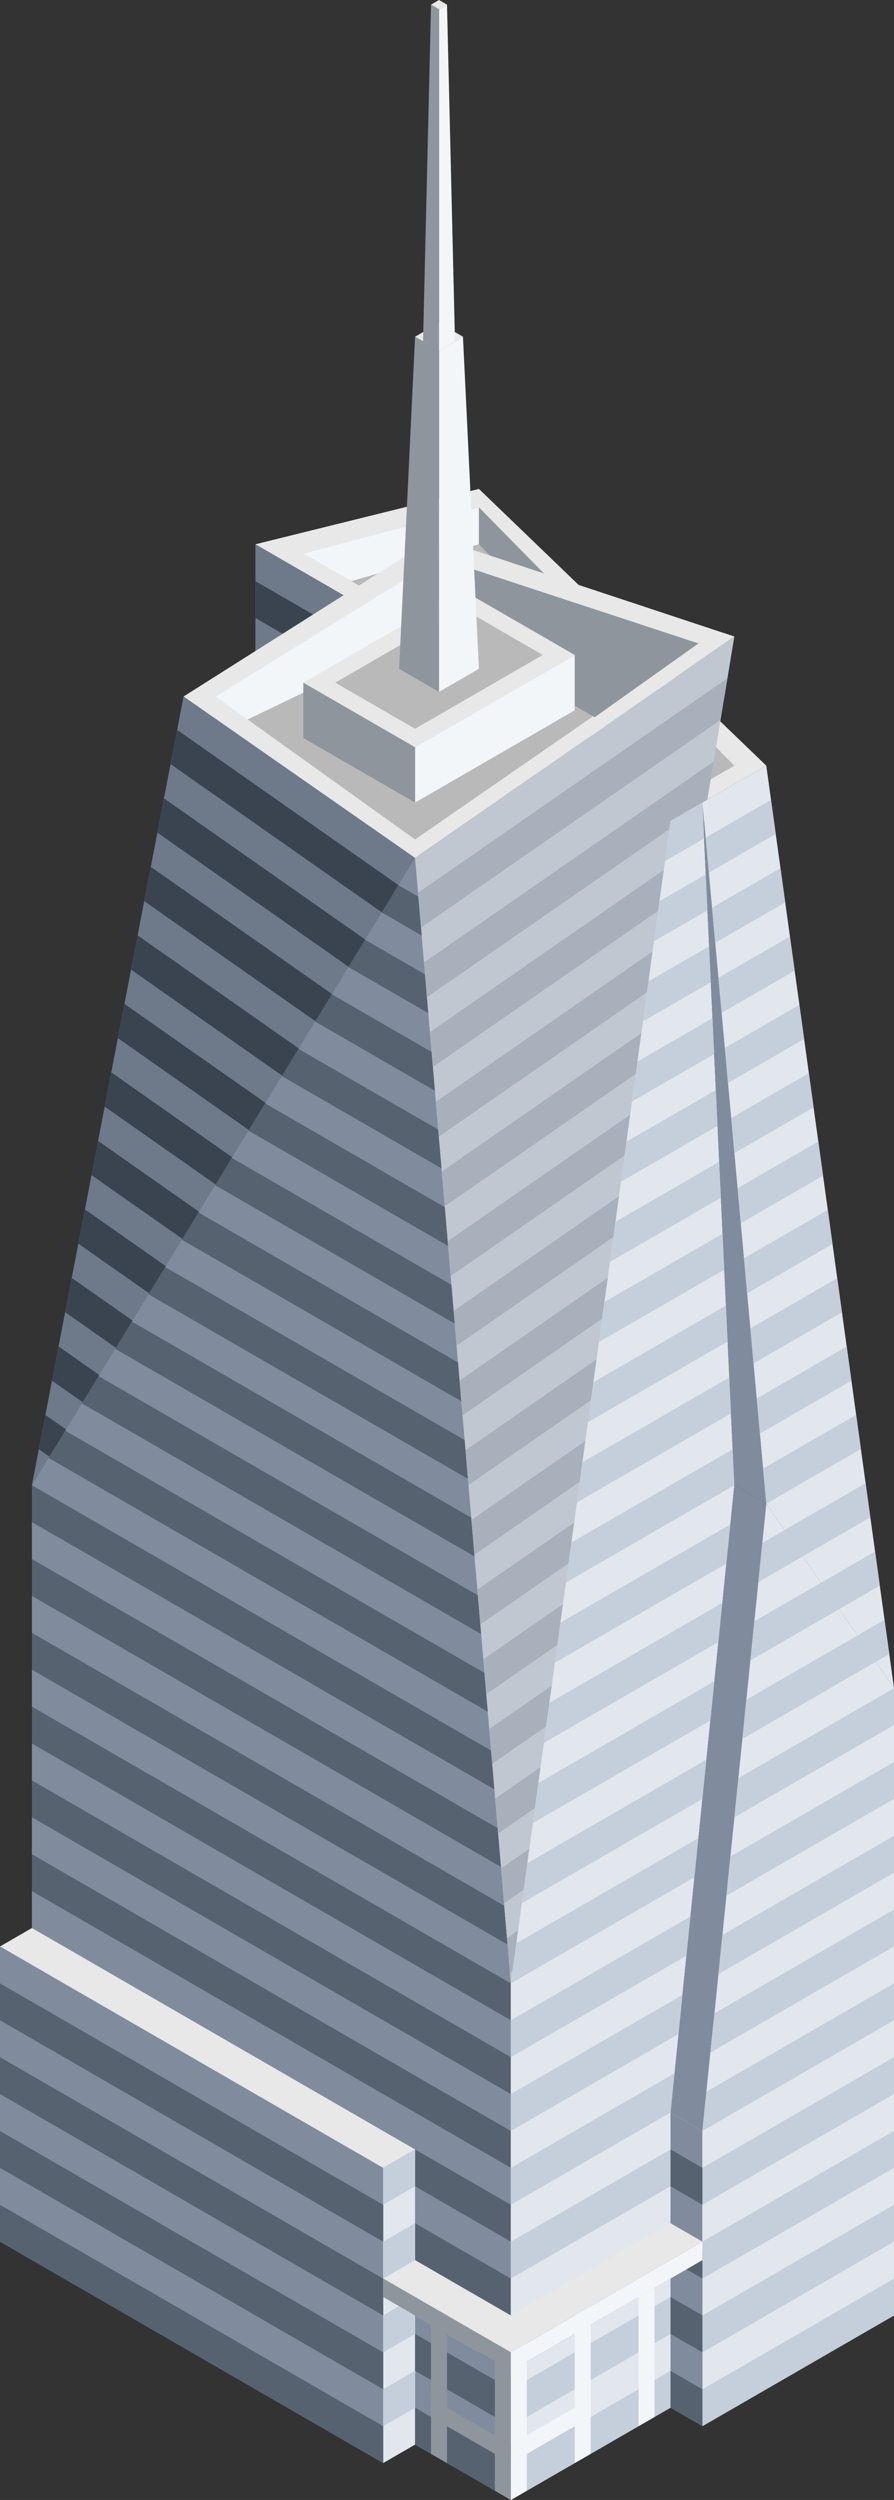 <svg id="Layer_1" data-name="Layer 1" xmlns="http://www.w3.org/2000/svg" xmlns:xlink="http://www.w3.org/1999/xlink" viewBox="0 0 280 782.31">
  <rect x="0" y="0" width="280" height="782.31" fill="#333333" stroke="none"/>
  <defs>
    <style>
      .cls-1 {
        fill: none;
      }

      .cls-2 {
        fill: #808c9d;
      }

      .cls-3 {
        fill: #e2e7ee;
      }

      .cls-4 {
        fill: #6e7a8a;
      }

      .cls-5 {
        fill: #3a4451;
      }

      .cls-6 {
        fill: #e8e8e8;
      }

      .cls-7 {
        fill: #576271;
      }

      .cls-8 {
        fill: #b9b9b9;
      }

      .cls-9 {
        fill: #f3f6f9;
      }

      .cls-10 {
        fill: #8e959d;
      }

      .cls-11 {
        fill: #c0c7d0;
      }

      .cls-12 {
        clip-path: url(#clip-path);
      }

      .cls-13 {
        fill: #a8b0bb;
      }

      .cls-14 {
        clip-path: url(#clip-path-2);
      }

      .cls-15 {
        fill: #c5cedb;
      }

      .cls-16 {
        clip-path: url(#clip-path-3);
      }

      .cls-17 {
        clip-path: url(#clip-path-4);
      }
    </style>
    <clipPath id="clip-path">
      <polygon class="cls-1" points="130 268.468 230 199.186 160 620.652 130 268.468"/>
    </clipPath>
    <clipPath id="clip-path-2">
      <polygon class="cls-1" points="210 256.921 220 251.147 230 464.767 210 661.066 210 695.707 160 724.574 160 620.652 210 256.921"/>
    </clipPath>
    <clipPath id="clip-path-3">
      <polygon class="cls-1" points="240 470.54 220 666.84 220 701.481 280 666.84 280 528.275 240 239.6 220 251.147 240 470.54"/>
    </clipPath>
    <clipPath id="clip-path-4">
      <polygon class="cls-1" points="10 464.767 130 268.468 57.5 217.95 10 464.767"/>
    </clipPath>
  </defs>
  <title>Artboard 16</title>
  <g id="Group">
    <path id="Path" class="cls-2" d="M220,759.216l-30-17.32v-23.094l30-17.32Z"/>
    <path id="Path-2" data-name="Path" class="cls-3" d="M120,770.763l30-17.32V730.348l-30-17.32Z"/>
    <path id="Path-3" data-name="Path" class="cls-4" d="M80,170.318v57.735l140,23.094Z"/>
    <path id="Path-4" data-name="Path" class="cls-5" d="M80,181.865l20,11.547-10,5.774-10-5.774Z"/>
    <path id="Path-5" data-name="Path" class="cls-6" d="M220,251.147,80,170.318l70-17.32L240,239.6Z"/>
    <path id="Path-6" data-name="Path" class="cls-6" d="M280,666.84l-160-92.376L0,643.745l160,92.376Z"/>
    <path id="Path-7" data-name="Path" class="cls-2" d="M210,695.707l10,5.774V666.84l-10-5.774Z"/>
    <path id="Path-8" data-name="Path" class="cls-7" d="M160,724.574V620.652L130,268.468,57.5,217.95,10,464.767V637.972Z"/>
    <g id="Group-2" data-name="Group">
      <path id="Path-9" data-name="Path" class="cls-2" d="M10,614.878l150,86.603v11.547L10,626.425Z"/>
      <path id="Path-10" data-name="Path" class="cls-2" d="M120,262.694l15,8.66v11.547l-15-8.66Z"/>
      <path id="Path-11" data-name="Path" class="cls-2" d="M40,401.259l110,63.508v11.547L40,412.805Z"/>
      <path id="Path-12" data-name="Path" class="cls-2" d="M80,331.976l65,37.528v11.547L80,343.523Z"/>
      <path id="Path-13" data-name="Path" class="cls-2" d="M10,476.314l150,86.603v11.547L10,487.861Z"/>
      <path id="Path-14" data-name="Path" class="cls-2" d="M10,568.69l150,86.603V666.84L10,580.237Z"/>
      <path id="Path-15" data-name="Path" class="cls-2" d="M100,297.335l40,23.094v11.547l-40-23.094Z"/>
      <path id="Path-16" data-name="Path" class="cls-2" d="M20,435.899l135,77.942v11.547L20,447.446Z"/>
      <path id="Path-17" data-name="Path" class="cls-2" d="M60,366.617l85,49.075v11.547L60,378.164Z"/>
      <path id="Path-18" data-name="Path" class="cls-2" d="M10,522.502l150,86.603v11.547L10,534.049Z"/>
      <path id="Path-19" data-name="Path" class="cls-2" d="M110,280.015l25,14.434v11.547l-25-14.434Z"/>
      <path id="Path-20" data-name="Path" class="cls-2" d="M30,418.579l120,69.282v11.547L30,430.126Z"/>
      <path id="Path-21" data-name="Path" class="cls-2" d="M70,349.297l75,43.301v11.547L70,360.844Z"/>
      <path id="Path-22" data-name="Path" class="cls-2" d="M10,499.408l150,86.603v11.547L10,510.955Z"/>
      <path id="Path-23" data-name="Path" class="cls-2" d="M10,591.784l150,86.603v11.547L10,603.331Z"/>
      <path id="Path-24" data-name="Path" class="cls-2" d="M90,314.656l50,28.867V355.07L90,326.203Z"/>
      <path id="Path-25" data-name="Path" class="cls-2" d="M15,456.107l140,80.829v11.547L10,464.767Z"/>
      <path id="Path-26" data-name="Path" class="cls-2" d="M50,383.938l100,57.735V453.22L50,395.485Z"/>
      <path id="Path-27" data-name="Path" class="cls-2" d="M10,545.596l150,86.603v11.547L10,557.143Z"/>
    </g>
    <path id="Path-28" data-name="Path" class="cls-4" d="M10,464.767l120-196.299L57.5,217.95Z"/>
    <path id="Path-29" data-name="Path" class="cls-8" d="M95,173.205l55-14.434L230,239.6l-10,5.774Z"/>
    <path id="Path-30" data-name="Path" class="cls-9" d="M95,173.205l55-14.434v11.547l-40,11.547Z"/>
    <path id="Path-31" data-name="Path" class="cls-10" d="M150,158.771l65,66.395v11.547l-65-66.395Z"/>
    <path id="Path-32" data-name="Path" class="cls-11" d="M130,268.468l100-69.282L160,620.652Z"/>
    <g class="cls-12">
      <g id="Group-3" data-name="Group">
        <path id="Path-33" data-name="Path" class="cls-13" d="M130,637.972,230,568.69V557.143L130,626.425Z"/>
        <path id="Path-34" data-name="Path" class="cls-13" d="M130,614.878l100-69.282V534.049L130,603.331Z"/>
        <path id="Path-35" data-name="Path" class="cls-13" d="M130,291.562,230,222.28v-11.547L130,280.015Z"/>
        <path id="Path-36" data-name="Path" class="cls-13" d="M130,383.938l100-69.282v-11.547l-100,69.282Z"/>
        <path id="Path-37" data-name="Path" class="cls-13" d="M130,337.75l100-69.282V256.921L130,326.203Z"/>
        <path id="Path-38" data-name="Path" class="cls-13" d="M130,430.126l100-69.282v-11.547l-100,69.282Z"/>
        <path id="Path-39" data-name="Path" class="cls-13" d="M130,499.408l100-69.282V418.579L130,487.861Z"/>
        <path id="Path-40" data-name="Path" class="cls-13" d="M130,568.69l100-69.282V487.861L130,557.143Z"/>
        <path id="Path-41" data-name="Path" class="cls-13" d="M130,314.656l100-69.282V233.827L130,303.109Z"/>
        <path id="Path-42" data-name="Path" class="cls-13" d="M130,407.032,230,337.75v-11.547l-100,69.282Z"/>
        <path id="Path-43" data-name="Path" class="cls-13" d="M130,476.314l100-69.282v-11.547L130,464.767Z"/>
        <path id="Path-44" data-name="Path" class="cls-13" d="M130,545.596l100-69.282V464.767L130,534.049Z"/>
        <path id="Path-45" data-name="Path" class="cls-13" d="M130,360.844l100-69.282v-11.547l-100,69.282Z"/>
        <path id="Path-46" data-name="Path" class="cls-13" d="M130,453.22l100-69.282v-11.547l-100,69.282Z"/>
        <path id="Path-47" data-name="Path" class="cls-13" d="M130,522.502,230,453.22V441.673L130,510.955Z"/>
        <path id="Path-48" data-name="Path" class="cls-13" d="M130,591.784l100-69.282V510.955L130,580.237Z"/>
      </g>
    </g>
    <path id="Path-49" data-name="Path" class="cls-6" d="M130,268.468l100-69.282-93.75-31.032L57.5,217.95Z"/>
    <path id="Path-50" data-name="Path" class="cls-3" d="M210,256.921l10-5.774,10,213.62L210,661.066v34.641l-50,28.867V620.652Z"/>
    <path id="Path-51" data-name="Path" class="cls-2" d="M220,666.84,240,470.54l-10-5.774L210,661.066Z"/>
    <path id="Path-52" data-name="Path" class="cls-3" d="M220,701.481l60-34.641V528.275L240,470.54,220,666.84Z"/>
    <path id="Path-53" data-name="Path" class="cls-2" d="M240,470.54,220,251.147l10,213.62Z"/>
    <path id="Path-54" data-name="Path" class="cls-3" d="M220,701.481l60-34.641v57.735l-60,34.641Z"/>
    <path id="Path-55" data-name="Path" class="cls-3" d="M160,782.31l50-28.867V713.028l-50,28.867Z"/>
    <path id="Path-56" data-name="Path" class="cls-2" d="M130,764.989,160,782.31V741.895l-30-17.32Z"/>
    <path id="Path-57" data-name="Path" class="cls-3" d="M240,470.54l40,57.735L240,239.6l-20,11.547Z"/>
    <path id="Path-58" data-name="Path" class="cls-8" d="M67.5,217.95l70-43.301,81.25,26.703L130,262.694Z"/>
    <path id="Path-59" data-name="Path" class="cls-9" d="M67.5,217.95l10,7.217,60-28.867V174.648Z"/>
    <path id="Path-60" data-name="Path" class="cls-10" d="M137.5,174.648v21.651l48.75,28.146,32.5-23.094Z"/>
    <path id="Path-61" data-name="Path" class="cls-2" d="M0,643.745v57.735l120,69.282v-57.735Z"/>
    <path id="Path-62" data-name="Path" class="cls-3" d="M130,707.254l-10,5.774v-34.641l10-5.773Z"/>
    <path id="Path-63" data-name="Path" class="cls-2" d="M120,713.028v-34.641L0,609.105v34.641Z"/>
    <path id="Path-64" data-name="Path" class="cls-6" d="M0,609.105l10-5.774,120,69.282-10,5.774Z"/>
    <g class="cls-14">
      <g>
        <path id="Path-65" data-name="Path" class="cls-15" d="M225,663.953V675.5l-65,37.528v-11.547Z"/>
        <path id="Path-66" data-name="Path" class="cls-15" d="M235,565.803V577.35l-75,43.301v-11.547Z"/>
        <path id="Path-67" data-name="Path" class="cls-15" d="M245,467.654v11.547L170,522.502V510.955Z"/>
        <path id="Path-68" data-name="Path" class="cls-15" d="M235,381.051v11.547l-50,28.867v-11.547Z"/>
        <path id="Path-69" data-name="Path" class="cls-15" d="M230,614.878v11.547L160,666.84v-11.547Z"/>
        <path id="Path-70" data-name="Path" class="cls-15" d="M240,516.729v11.547l-75,43.301V560.03Z"/>
        <path id="Path-71" data-name="Path" class="cls-15" d="M240,424.352v11.547l-65,37.528V461.88Z"/>
        <path id="Path-72" data-name="Path" class="cls-15" d="M235,334.863V346.41l-45,25.981v-11.547Z"/>
        <path id="Path-73" data-name="Path" class="cls-15" d="M225,271.355v11.547l-25,14.434v-11.547Z"/>
        <path id="Path-74" data-name="Path" class="cls-15" d="M230,637.972v11.547l-70,40.415v-11.547Z"/>
        <path id="Path-75" data-name="Path" class="cls-15" d="M235,542.709v11.547l-75,43.301v-11.547Z"/>
        <path id="Path-76" data-name="Path" class="cls-15" d="M245,444.56v11.547l-70,40.414v-11.547Z"/>
        <path id="Path-77" data-name="Path" class="cls-15" d="M235,357.957v11.547l-50,28.868v-11.547Z"/>
        <path id="Path-78" data-name="Path" class="cls-15" d="M230,291.562v11.547l-35,20.207v-11.547Z"/>
        <path id="Path-79" data-name="Path" class="cls-15" d="M235,588.897v11.547l-75,43.301v-11.547Z"/>
        <path id="Path-80" data-name="Path" class="cls-15" d="M240,493.635v11.547l-75,43.301v-11.547Z"/>
        <path id="Path-81" data-name="Path" class="cls-15" d="M240,401.258v11.547l-60,34.641v-11.547Z"/>
        <path id="Path-82" data-name="Path" class="cls-15" d="M230,314.656v11.547l-40,23.094V337.75Z"/>
        <path id="Path-83" data-name="Path" class="cls-15" d="M225,248.261v11.547l-25,14.434v-11.547Z"/>
      </g>
    </g>
    <g class="cls-16">
      <g>
        <path id="Path-84" data-name="Path" class="cls-15" d="M280,643.745v11.547l-60,34.641V678.387Z"/>
        <path id="Path-85" data-name="Path" class="cls-15" d="M280,574.463v11.547l-60,34.641v-11.547Z"/>
        <path id="Path-86" data-name="Path" class="cls-15" d="M280,505.182v11.547L220,551.37v-11.547Z"/>
        <path id="Path-87" data-name="Path" class="cls-15" d="M270,441.673V453.22l-35,20.207V461.88Z"/>
        <path id="Path-88" data-name="Path" class="cls-15" d="M265,375.278v11.547l-35,20.207v-11.547Z"/>
        <path id="Path-89" data-name="Path" class="cls-15" d="M255,311.769v11.547l-30,17.321V329.09Z"/>
        <path id="Path-90" data-name="Path" class="cls-15" d="M280,620.652v11.547L220,666.84v-11.547Z"/>
        <path id="Path-91" data-name="Path" class="cls-15" d="M280,551.37v11.547l-60,34.641v-11.547Z"/>
        <path id="Path-92" data-name="Path" class="cls-15" d="M280,482.087v11.547l-60,34.641v-11.547Z"/>
        <path id="Path-93" data-name="Path" class="cls-15" d="M270,418.579v11.547l-35,20.207v-11.547Z"/>
        <path id="Path-94" data-name="Path" class="cls-15" d="M260,355.07v11.547l-30,17.32v-11.547Z"/>
        <path id="Path-95" data-name="Path" class="cls-15" d="M250,291.562v11.547l-25,14.434v-11.547Z"/>
        <path id="Path-96" data-name="Path" class="cls-15" d="M245,248.261v11.547l-25,14.434v-11.547Z"/>
        <path id="Path-97" data-name="Path" class="cls-15" d="M280,597.558v11.547l-60,34.641v-11.547Z"/>
        <path id="Path-98" data-name="Path" class="cls-15" d="M280,528.275v11.547l-60,34.641v-11.547Z"/>
        <path id="Path-99" data-name="Path" class="cls-15" d="M275,461.88v11.547l-40,23.094v-11.547Z"/>
        <path id="Path-100" data-name="Path" class="cls-15" d="M265,398.372v11.547l-35,20.207v-11.547Z"/>
        <path id="Path-101" data-name="Path" class="cls-15" d="M260,331.976v11.547l-35,20.207v-11.547Z"/>
        <path id="Path-102" data-name="Path" class="cls-15" d="M250,268.468v11.547l-30,17.32v-11.547Z"/>
      </g>
    </g>
    <g class="cls-17">
      <g id="Group-4" data-name="Group">
        <path id="Path-103" data-name="Path" class="cls-5" d="M-45,401.258l-5,8.66,70,49.075,5-8.66Z"/>
        <path id="Path-104" data-name="Path" class="cls-5" d="M55,228.053l-5,8.66,70,49.075,5-8.66Z"/>
        <path id="Path-105" data-name="Path" class="cls-5" d="M15,297.335l-5,8.66L80,355.07l5-8.66Z"/>
        <path id="Path-106" data-name="Path" class="cls-5" d="M35,262.694l-5,8.66,70,49.075,5-8.66Z"/>
        <path id="Path-107" data-name="Path" class="cls-5" d="M-5,331.976l-5,8.66,70,49.075,5-8.66Z"/>
        <path id="Path-108" data-name="Path" class="cls-5" d="M-25,366.617l-5,8.66,70,49.075,5-8.66Z"/>
        <path id="Path-109" data-name="Path" class="cls-5" d="M45,245.374l-5,8.66,70,49.075,5-8.66Z"/>
        <path id="Path-110" data-name="Path" class="cls-5" d="M5,314.656l-5,8.66,70,49.075,5-8.66Z"/>
        <path id="Path-111" data-name="Path" class="cls-5" d="M25,280.015l-5,8.66L90,337.75l5-8.66Z"/>
        <path id="Path-112" data-name="Path" class="cls-5" d="M-15,349.297l-5,8.66,70,49.075,5-8.66Z"/>
        <path id="Path-113" data-name="Path" class="cls-5" d="M-35,383.938l-5,8.66,70,49.075,5-8.66Z"/>
      </g>
    </g>
    <path id="Path-114" data-name="Path" class="cls-15" d="M280,666.84v11.547l-60,34.641v-11.547Z"/>
    <path id="Path-115" data-name="Path" class="cls-15" d="M280,689.934v11.547l-60,34.641v-11.547Z"/>
    <path id="Path-116" data-name="Path" class="cls-15" d="M210,718.801v11.547l-50,28.867v-11.547Z"/>
    <path id="Path-117" data-name="Path" class="cls-7" d="M130,730.348v11.547l30,17.32v-11.547Z"/>
    <path id="Path-118" data-name="Path" class="cls-7" d="M0,666.84v11.547l120,69.282v-11.547Z"/>
    <path id="Path-119" data-name="Path" class="cls-7" d="M0,620.652v11.547l120,69.282v-11.547Z"/>
    <path id="Path-120" data-name="Path" class="cls-15" d="M280,713.028v11.547l-60,34.641v-11.547Z"/>
    <path id="Path-121" data-name="Path" class="cls-15" d="M210,741.895v11.547L160,782.31v-11.547Z"/>
    <path id="Path-122" data-name="Path" class="cls-7" d="M130,753.442v11.547L160,782.31v-11.547Z"/>
    <path id="Path-123" data-name="Path" class="cls-10" d="M155,779.423l5,2.887V736.121l-5-2.887Z"/>
    <path id="Path-124" data-name="Path" class="cls-10" d="M135,767.876l5,2.887v-46.188l-5-2.887Z"/>
    <path id="Path-125" data-name="Path" class="cls-9" d="M165,779.423l-5,2.887V736.121l5-2.887Z"/>
    <path id="Path-126" data-name="Path" class="cls-9" d="M185,767.876l-5,2.887v-46.188l5-2.887Z"/>
    <path id="Path-127" data-name="Path" class="cls-9" d="M205,756.329l-5,2.887V718.801l5-2.887Z"/>
    <path id="Path-128" data-name="Path" class="cls-7" d="M0,689.933v11.547l120,69.282v-11.547Z"/>
    <path id="Path-129" data-name="Path" class="cls-7" d="M0,643.745v11.547l120,69.282v-11.547Z"/>
    <path id="Path-130" data-name="Path" class="cls-9" d="M130,251.147V233.827l50-28.867v17.32Z"/>
    <path id="Path-131" data-name="Path" class="cls-10" d="M95,213.62V230.94l35,20.207V233.827Z"/>
    <path id="Path-132" data-name="Path" class="cls-6" d="M180,204.959l-35-20.207L95,213.62l35,20.207Z"/>
    <path id="Path-133" data-name="Path" class="cls-8" d="M105,213.62l40-23.094,25,14.434-40,23.094Z"/>
    <path id="Path-134" data-name="Path" class="cls-9" d="M137.5,109.697v106.81L150,209.29l-5-103.923Z"/>
    <path id="Path-135" data-name="Path" class="cls-10" d="M125,209.29l5-103.923,7.5,4.33v106.81Z"/>
    <path id="Path-136" data-name="Path" class="cls-6" d="M130,105.366l7.5-4.33,7.5,4.33-7.5,4.33Z"/>
    <path id="Path-137" data-name="Path" class="cls-9" d="M137.5,2.887v106.81l5-2.887L140,1.443Z"/>
    <path id="Path-138" data-name="Path" class="cls-10" d="M132.5,106.81,135,1.443l2.5,1.443v106.81Z"/>
    <path id="Path-139" data-name="Path" class="cls-6" d="M135,1.443,137.5,0,140,1.443l-2.5,1.443Z"/>
    <path id="Path-140" data-name="Path" class="cls-7" d="M220,704.367v8.66l-7.5-4.33Z"/>
    <path id="Path-141" data-name="Path" class="cls-15" d="M120,678.387v11.547l10-5.774v-11.547Z"/>
    <path id="Path-142" data-name="Path" class="cls-15" d="M120,701.481v11.547l10-5.774v-11.547Z"/>
    <path id="Path-143" data-name="Path" class="cls-15" d="M120,724.575v11.547l10-5.774v-11.547Z"/>
    <path id="Path-144" data-name="Path" class="cls-7" d="M220,724.575v11.547l-10-5.774v-11.547Z"/>
    <path id="Path-145" data-name="Path" class="cls-15" d="M120,747.669v11.547l10-5.774v-11.547Z"/>
    <path id="Path-146" data-name="Path" class="cls-7" d="M220,747.669v11.547l-10-5.774v-11.547Z"/>
    <path id="Path-147" data-name="Path" class="cls-10" d="M160,736.121v5.774l-40-23.094v-5.774Z"/>
    <path id="Path-148" data-name="Path" class="cls-9" d="M220,701.481v5.774l-60,34.641v-5.774Z"/>
    <path id="Path-149" data-name="Path" class="cls-9" d="M160,764.989l25-14.434v5.774l-25,14.434Z"/>
    <path id="Path-150" data-name="Path" class="cls-10" d="M160,764.989l-25-14.434v5.774l25,14.434Z"/>
    <path id="Path-151" data-name="Path" class="cls-7" d="M210,672.613l10,5.774v11.547L210,684.16Z"/>
  </g>
</svg>

